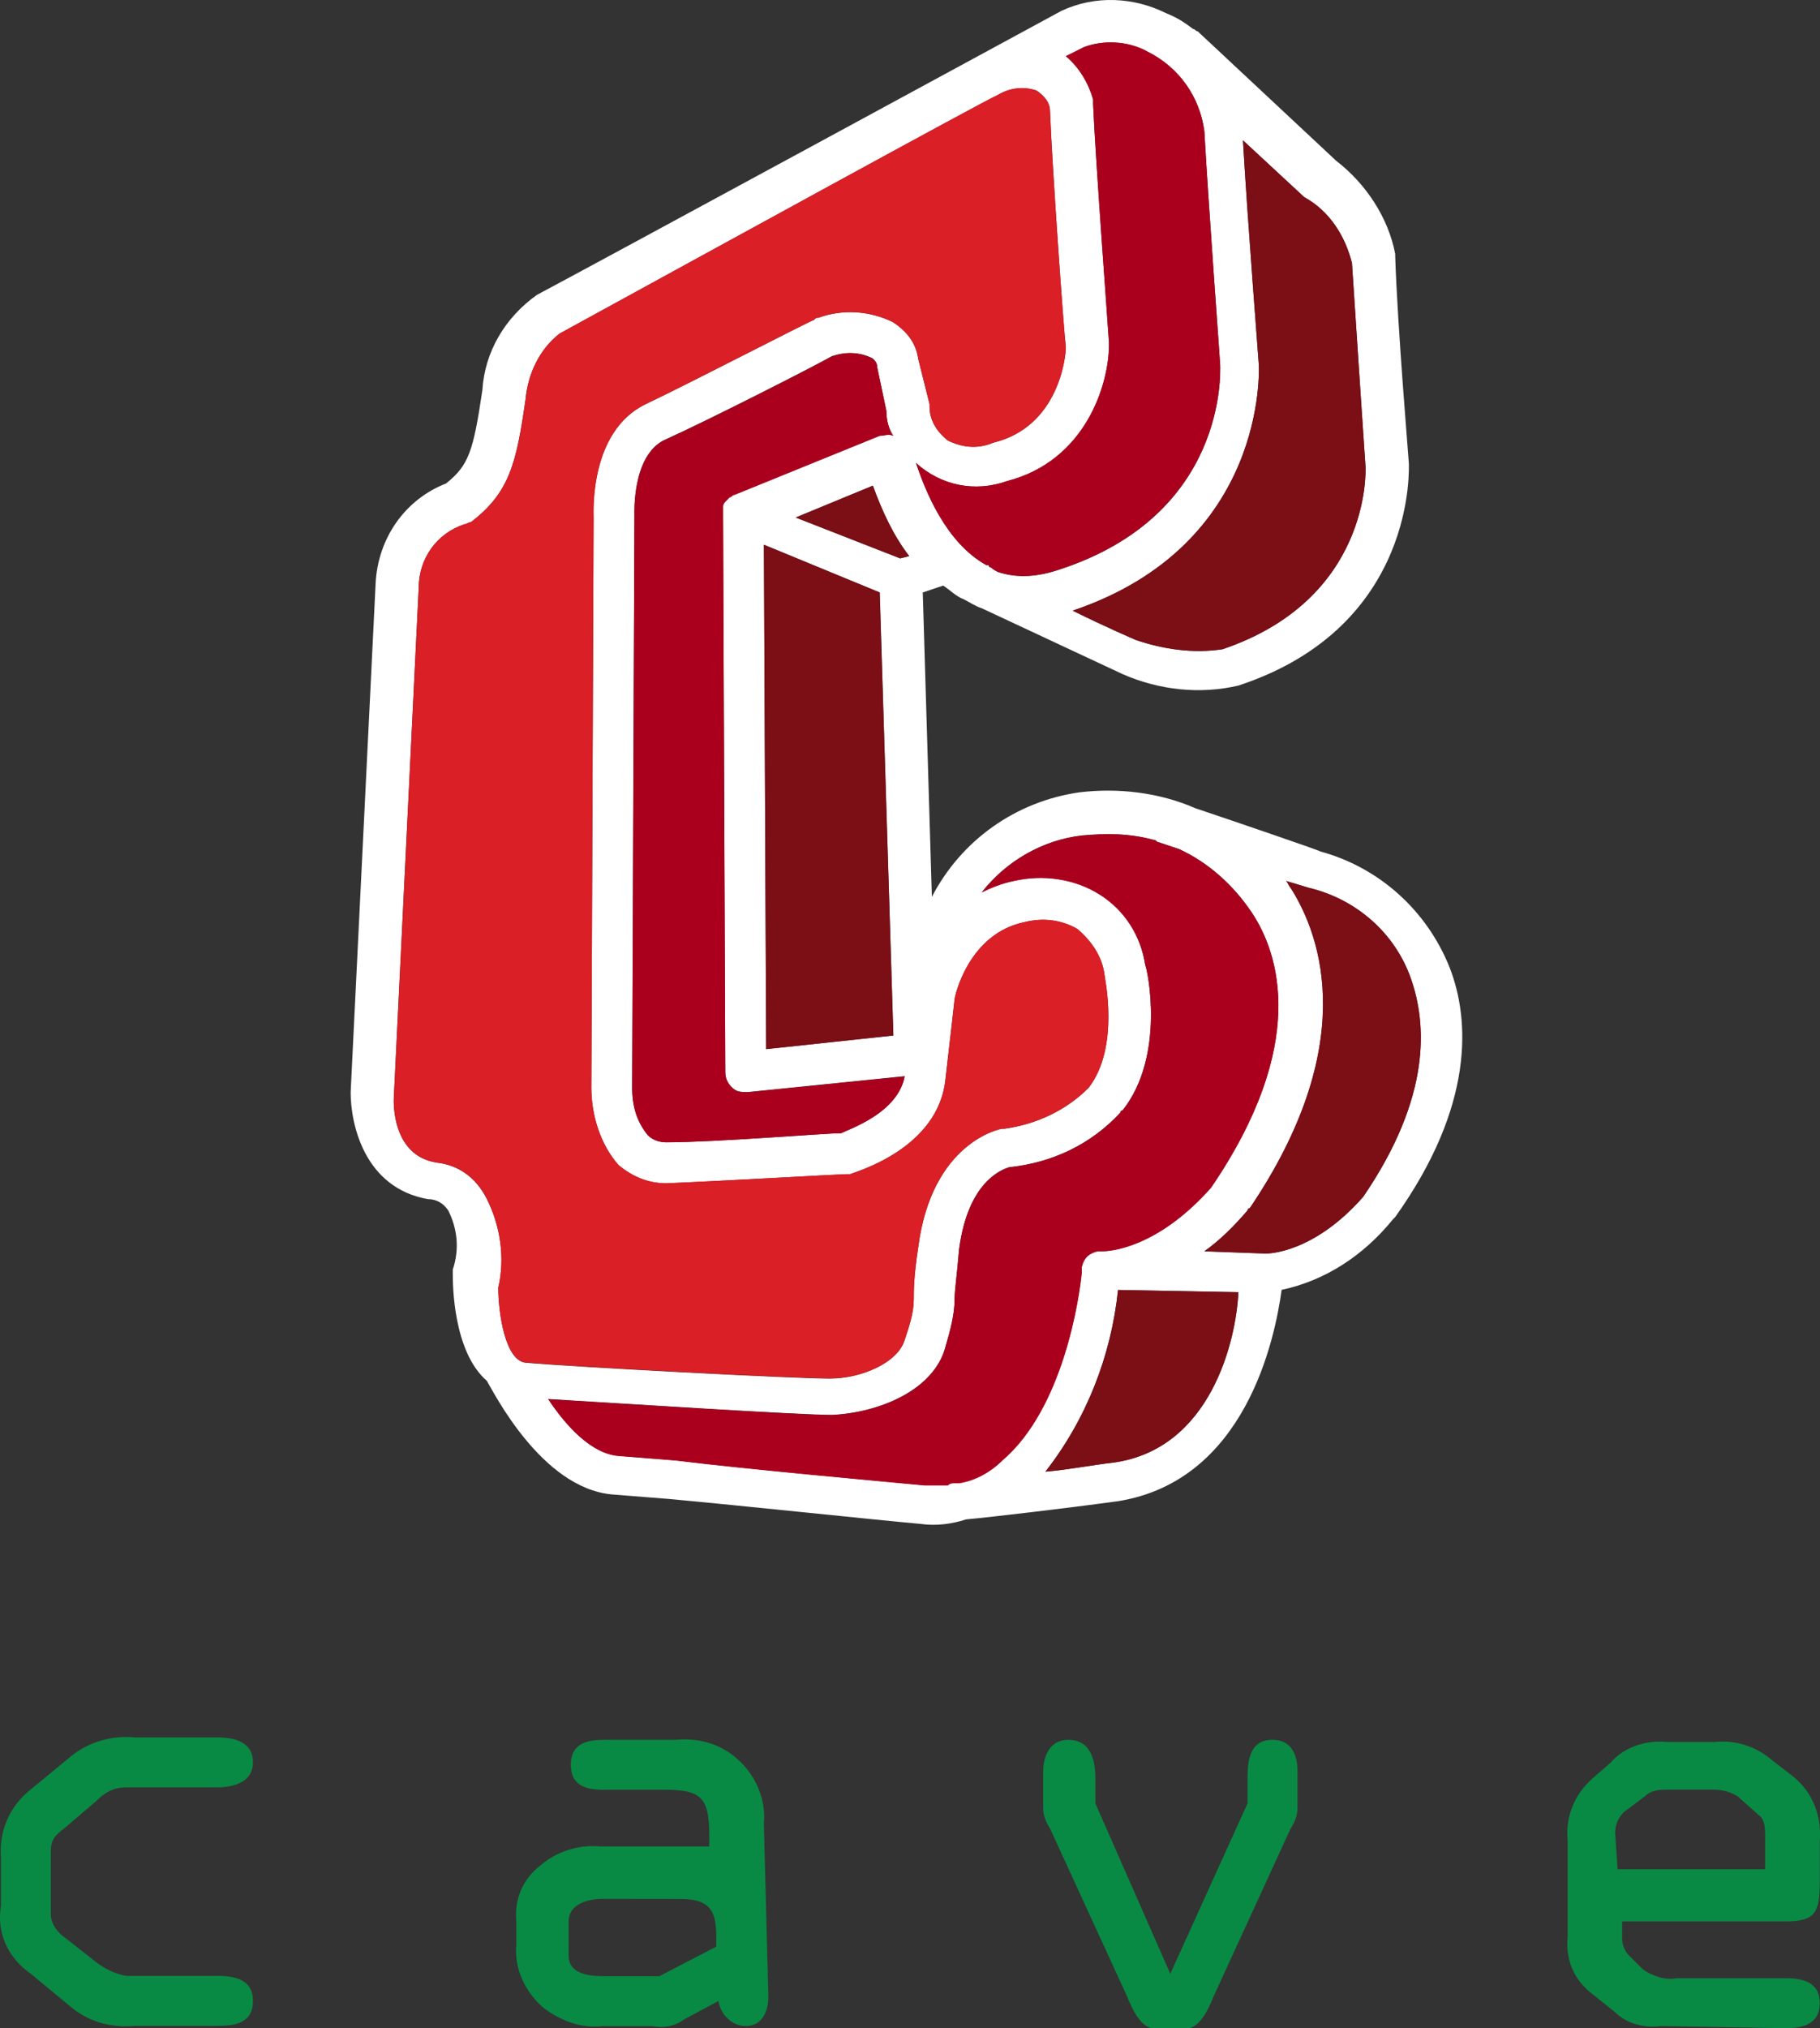 <?xml version="1.0" encoding="utf-8"?>
<!-- Generator: Adobe Illustrator 25.0.0, SVG Export Plug-In . SVG Version: 6.00 Build 0)  -->
<svg version="1.1" id="Layer_1" xmlns="http://www.w3.org/2000/svg" xmlns:xlink="http://www.w3.org/1999/xlink" x="0px" y="0px"
	 viewBox="0 0 1938.9 2159.5" style="enable-background:new 0 0 1938.9 2159.5;" xml:space="preserve">
<rect x="0" y="0" width="1938.9" height="2159.5" fill="#333333" stroke="none"/>
<style type="text/css">
	.st0{fill:#098A44;}
	.st1{fill:#DA1F26;}
	.st2{fill:#FFFFFF;}
	.st3{fill:#7C0E16;}
	.st4{fill:#AA001D;}
</style>
<g>
	<g>
		<g id="グループ_1_6_" transform="translate(-96.55 -122.333)">
			<path id="パス_1_12_" class="st0" d="M97.6,2100.4c-2.4-29,9.7-55.6,31.4-72.6l41.1-33.9c19.4-16.9,46-24.2,70.1-21.8h87.1
				c19.4,0,38.7,4.8,38.7,26.6c0,21.8-21.8,26.6-38.7,26.6h-96.8c-12.1,0-21.8,4.8-31.4,14.5l-33.9,29c-9.7,7.3-14.5,12.1-14.5,24.2
				v67.7c0,9.7,7.3,19.4,14.5,24.2l33.9,26.6c9.7,7.3,19.4,12.1,31.4,14.5h96.8c16.9,0,38.7,2.4,38.7,26.6
				c0,24.2-19.4,26.6-38.7,26.6h-87.1c-26.6,2.4-50.8-4.8-70.1-21.8l-41.1-33.9c-24.2-16.9-36.3-43.5-31.4-72.6V2100.4z"/>
			<path id="パス_2_12_" class="st0" d="M741,2027.9c-16.9,0-36.3-2.4-36.3-26.6s19.4-26.6,36.3-26.6h75
				c26.6-2.4,50.8,4.8,70.1,24.2c16.9,16.9,26.6,41.1,24.2,65.3l4.8,183.8c0,16.9-7.3,31.4-24.2,31.4c-14.5,0-26.6-12.1-29-26.6
				l-36.3,19.4c-9.7,7.3-21.8,9.7-33.9,7.3h-53.2c-21.8,2.4-43.5-4.8-62.9-19.4c-19.4-16.9-31.4-41.1-29-67.7v-24.2
				c-2.4-24.2,7.3-46,26.6-60.5c16.9-14.5,41.1-21.8,62.9-19.4h116.1v-12.1c0-41.1-9.7-48.4-48.4-48.4H741z M738.6,2144
				c-14.5,0-36.3,4.8-36.3,24.2v36.3c0,19.4,21.8,21.8,36.3,21.8h60.5l60.5-31.4v-12.1c0-29-9.7-38.7-38.7-38.7L738.6,2144z"/>
			<path id="パス_3_12_" class="st0" d="M1425.6,2042.4v-26.6c0-19.4,2.4-41.1,26.6-41.1c19.4,0,26.6,14.5,26.6,33.9v38.7
				c0,7.3-2.4,14.5-7.3,21.8l-82.2,179c-4.8,12.1-14.5,33.9-29,33.9h-33.9c-14.5,0-24.2-21.8-29-33.9l-82.2-179
				c-4.8-7.3-7.3-14.5-7.3-21.8v-38.7c0-16.9,7.3-33.9,26.6-33.9c24.2,0,29,21.8,29,41.1v26.6l79.8,181.4L1425.6,2042.4z"/>
			<path id="パス_4_12_" class="st0" d="M1865.8,2279.4c-16.9,2.4-36.3-2.4-48.4-14.5l-24.2-19.4c-19.4-14.5-29-36.3-26.6-60.5
				v-104c-2.4-24.2,7.3-48.4,26.6-65.3l19.4-16.9c14.5-16.9,38.7-24.2,60.5-21.8h50.8c21.8-2.4,43.5,4.8,60.5,19.4l21.8,16.9
				c21.8,16.9,31.4,43.5,29,70.1v43.5c0,31.4-4.8,41.1-36.3,41.1h-174.2v19.4c0,4.8,2.4,12.1,7.3,16.9l14.5,14.5
				c9.7,7.3,24.2,12.1,36.3,9.7h116.1c19.4,0,36.3,4.8,36.3,26.6c0,24.2-21.8,26.6-36.3,26.6L1865.8,2279.4z M1819.8,2112.5h157.2
				v-33.9c0-9.7,0-19.4-7.3-24.2l-21.8-19.4c-7.3-4.8-16.9-7.3-26.6-7.3h-46c-9.7,0-19.4,0-26.6,7.3l-19.4,14.5
				c-7.3,4.8-12.1,14.5-12.1,24.2L1819.8,2112.5z"/>
			<path id="パス_5_12_" class="st2" d="M1640.8,1152.2c-24.2-60.5-75-106.4-137.9-123.4c2.4,0-89.5-31.4-133-46
				c-38.7-16.9-82.2-21.8-123.4-16.9c-67.7,9.7-125.8,50.8-157.2,111.3l-9.7-324.1l21.8-7.3c7.3,4.8,14.5,12.1,21.8,14.5
				c4.8,2.4,12.1,7.3,19.4,9.7l150,70.1c38.7,16.9,82.2,21.8,123.4,12.1c191.1-62.9,181.4-234.6,181.4-237s-12.1-145.1-14.5-220.1
				v-2.4c-7.3-38.7-31.4-75-62.9-99.2l-147.6-137.9c-2.4,0-2.4-2.4-4.8-2.4c-9.7-7.3-16.9-12.1-29-16.9
				c-33.9-16.9-75-19.4-111.3-2.4c0,0-512.8,278.2-558.8,302.4c-33.9,24.2-55.6,60.5-58.1,101.6c-9.7,65.3-14.5,79.8-38.7,99.2
				c-43.5,16.9-72.6,58.1-75,106.4l-26.6,541.8c0,33.9,14.5,101.6,82.2,113.7c9.7,0,16.9,4.8,21.8,12.1c9.7,19.4,12.1,41.1,4.8,62.9
				c0,2.4,0,2.4,0,4.8c0,9.7,0,82.2,36.3,113.7c7.3,12.1,58.1,113.7,133,120.9l60.5,4.8c79.8,7.3,215.3,21.8,268.5,26.6
				c16.9,2.4,33.9,0,48.4-4.8c26.6-2.4,108.8-12.1,162.1-19.4c135.5-21.8,166.9-171.7,174.2-225c46-9.7,87.1-36.3,118.5-75l2.4-2.4
				C1667.4,1299.8,1662.6,1207.9,1640.8,1152.2z M992.6,1328.8c-16.9,0-133,9.7-186.3,9.7c-7.3,0-14.5-2.4-19.4-7.3
				c-12.1-14.5-16.9-31.4-16.9-50.8l2.4-609.6c0-2.4-2.4-62.9,31.4-79.8c48.4-21.8,162.1-79.8,179-89.5c14.5-4.8,29-4.8,43.5,2.4
				c2.4,2.4,4.8,4.8,4.8,9.7l9.7,46c0,9.7,2.4,19.4,7.3,26.6c-4.8-2.4-9.7,0-14.5,0l-154.8,62.9l0,0c-2.4,0-2.4,2.4-4.8,2.4l0,0
				c-2.4,2.4-2.4,2.4-4.8,4.8l0,0c0,0-2.4,2.4-2.4,4.8v2.4c0,0,0,0,0,2.4s0,2.4,0,4.8l0,0l0,0l0,0l0,0l2.4,592.6
				c0,7.3,2.4,12.1,7.3,16.9s9.7,4.8,16.9,4.8l166.9-16.9C1053.1,1307,1002.3,1324,992.6,1328.8L992.6,1328.8z M1055.5,716.8
				l-111.3-43.5l82.2-33.9c9.7,26.6,21.8,53.2,38.7,75L1055.5,716.8z M912.8,1239.3l-2.4-537l123.4,50.8l14.5,471.7L912.8,1239.3z
				 M1536.8,402.4c4.8,75,14.5,217.7,14.5,217.7c0,4.8,4.8,140.3-152.4,193.5c-31.4,4.8-62.9,0-91.9-9.7c0,0-33.9-14.5-67.7-31.4
				c208-70.1,198.3-258.8,198.3-261.2c0-2.4-12.1-154.8-16.9-239.5l65.3,60.5C1512.6,346.7,1529.6,373.4,1536.8,402.4z
				 M1319.1,177.4c33.9,16.9,55.6,48.4,60.5,84.7c4.8,84.7,16.9,246.7,16.9,249.1c0,7.3,7.3,159.6-171.7,217.7
				c-21.8,7.3-43.5,9.7-65.3,2.4c-4.8-2.4-7.3-4.8-7.3-4.8s-2.4,0-2.4-2.4h-2.4c-43.5-24.2-65.3-79.8-75-108.8
				c26.6,24.2,62.9,31.4,96.8,19.4c84.7-21.8,108.8-104,108.8-145.1V487c0-2.4-14.5-195.9-16.9-254c0-2.4,0-2.4,0-4.8
				c-4.8-16.9-14.5-33.9-29-46l19.4-9.7C1270.7,165.3,1297.4,165.3,1319.1,177.4L1319.1,177.4z M562,1360.2
				c-48.4-7.3-46-65.3-46-67.7l26.6-544.2c0-31.4,19.4-58.1,48.4-67.7c2.4,0,4.8-2.4,7.3-2.4c41.1-31.4,48.4-62.9,58.1-130.6
				c2.4-26.6,14.5-53.2,36.3-70.1c154.8-84.7,454.7-249.1,466.8-254c12.1-7.3,26.6-9.7,41.1-4.8c7.3,4.8,14.5,12.1,14.5,21.8
				c2.4,60.5,14.5,232.2,16.9,251.6c0,9.7-7.3,84.7-77.4,101.6c-16.9,7.3-33.9,4.8-48.4-2.4c-12.1-9.7-19.4-21.8-19.4-36.3v-2.4
				l-12.1-48.4c-2.4-16.9-12.1-29-26.6-38.7c-24.2-12.1-53.2-14.5-79.8-4.8c-2.4,0-2.4,0-4.8,2.4c-2.4,0-128.2,65.3-179,89.5
				c-60.5,29-55.6,116.1-55.6,120.9c0-2.4-2.4,607.1-2.4,607.1c0,29,9.7,60.5,29,82.2c14.5,12.1,31.4,19.4,50.8,19.4
				c58.1-2.4,186.3-9.7,191.1-9.7c2.4,0,2.4,0,4.8,0c4.8-2.4,94.3-26.6,101.6-101.6c4.8-41.1,9.7-84.7,9.7-84.7
				c0-2.4,14.5-70.1,75-82.2c19.4-4.8,38.7-2.4,55.6,7.3c14.5,12.1,26.6,29,29,48.4c0,2.4,16.9,77.4-16.9,120.9
				c-24.2,24.2-55.6,38.7-89.5,43.5c-2.4,0-2.4,0-2.4,0c-2.4,0-75,14.5-89.5,125.8c-4.8,31.4-4.8,46-4.8,55.6
				c0,14.5-4.8,29-9.7,43.5c-7.3,24.2-46,41.1-79.8,41.1c-38.7,0-268.5-12.1-324.1-16.9c-21.8-2.4-29-53.2-29-79.8
				c7.3-31.4,2.4-65.3-12.1-94.3C603.1,1374.8,583.8,1362.7,562,1360.2z M1082.1,1703.7c-50.8-4.8-186.3-16.9-266.1-26.6l-60.5-4.8
				c-29-2.4-55.6-31.4-75-60.5c79.8,4.8,266.1,16.9,302.4,16.9c50.8-2.4,108.8-26.6,120.9-72.6c4.8-16.9,9.7-33.9,9.7-50.8
				c0-9.7,2.4-24.2,4.8-53.2c9.7-72.6,46-84.7,53.2-87.1c46-4.8,87.1-24.2,118.5-58.1c0,0,0-2.4,2.4-2.4
				c46-58.1,26.6-150,24.2-154.8c-4.8-31.4-21.8-58.1-48.4-75c-26.6-16.9-60.5-21.8-91.9-14.5c-12.1,2.4-24.2,7.3-33.9,12.1
				c26.6-33.9,65.3-55.6,106.4-60.5c26.6-2.4,50.8-2.4,77.4,4.8c2.4,0,2.4,2.4,4.8,2.4l21.8,7.3c31.4,14.5,58.1,38.7,77.4,67.7
				c29,43.5,60.5,140.3-43.5,292.7c-58.1,65.3-108.8,67.7-116.1,67.7h-2.4c-2.4,0-2.4,0-2.4,0l0,0c-9.7,2.4-14.5,7.3-16.9,16.9l0,0
				v2.4c0,0,0,0,0,2.4c-2.4,26.6-19.4,145.1-84.7,200.8c-12.1,12.1-29,21.8-46,24.2c-2.4,0-4.8,0-4.8,0c-2.4,0-4.8,0-7.3,2.4
				C1099,1703.7,1091.8,1703.7,1082.1,1703.7z M1282.8,1679.5c-21.8,2.4-46,7.3-72.6,9.7c43.5-55.6,70.1-123.4,77.4-193.5l128.2,2.4
				C1413.5,1548.9,1386.9,1665,1282.8,1679.5L1282.8,1679.5z M1548.9,1396.5c-53.2,60.5-101.6,60.5-104,60.5l0,0l0,0l-65.3-2.4
				c16.9-12.1,31.4-26.6,46-43.5c0,0,0-2.4,2.4-2.4c116.1-171.7,77.4-287.8,43.5-341.1c-2.4-2.4-2.4-4.8-4.8-7.3l24.2,7.3
				c50.8,12.1,91.9,48.4,108.8,96.8C1616.6,1212.7,1621.5,1290.1,1548.9,1396.5L1548.9,1396.5z"/>
		</g>
	</g>
	<g>
		<path class="st1" d="M963.8,1426.6c4.8-14.5,9.7-29,9.7-43.5c0-9.7,0-24.2,4.8-55.6c14.5-111.3,87.1-125.8,89.5-125.8
			c0,0,0,0,2.4,0c33.9-4.8,65.3-19.4,89.5-43.5c33.9-43.5,16.9-118.5,16.9-120.9c-2.4-19.4-14.5-36.3-29-48.4
			c-16.9-9.7-36.3-12.1-55.6-7.3c-60.5,12.1-75,79.8-75,82.2c0,0-4.8,43.5-9.7,84.7c-7.3,75-96.8,99.2-101.6,101.6
			c-2.4,0-2.4,0-4.8,0c-4.8,0-133,7.3-191.1,9.7c-19.4,0-36.3-7.3-50.8-19.4c-19.4-21.8-29-53.2-29-82.2c0,0,2.4-609.6,2.4-607.1
			c0-4.8-4.8-91.9,55.6-120.9c50.8-24.2,176.6-89.5,179-89.5c2.4-2.4,2.4-2.4,4.8-2.4c26.6-9.7,55.6-7.3,79.8,4.8
			c14.5,9.7,24.2,21.8,26.6,38.7l12.1,48.4v2.4c0,14.5,7.3,26.6,19.4,36.3c14.5,7.3,31.4,9.7,48.4,2.4
			c70.1-16.9,77.4-91.9,77.4-101.6c-2.4-19.4-14.5-191.1-16.9-251.6c0-9.7-7.3-16.9-14.5-21.8c-14.5-4.8-29-2.4-41.1,4.8
			c-12.1,4.8-312,169.3-466.8,254c-21.8,16.9-33.9,43.5-36.3,70.1c-9.7,67.7-16.9,99.2-58.1,130.6c-2.4,0-4.8,2.4-7.3,2.4
			c-29,9.7-48.4,36.3-48.4,67.7l-26.6,544.2c0,2.4-2.4,60.5,46,67.7c21.8,2.4,41.1,14.5,53.2,38.7c14.5,29,19.4,62.9,12.1,94.3
			c0,26.6,7.3,77.4,29,79.8c55.6,4.8,285.4,16.9,324.1,16.9C917.8,1467.7,956.5,1450.8,963.8,1426.6z"/>
		<path class="st4" d="M690.4,1208.9c4.8,4.8,12.1,7.3,19.4,7.3c53.2,0,169.3-9.7,186.3-9.7c9.7-4.8,60.5-21.8,67.7-60.5
			l-166.9,16.9c-7.3,0-12.1,0-16.9-4.8c-4.8-4.8-7.3-9.7-7.3-16.9l-2.4-592.6c0-2.4,0-2.4,0-4.8c0-2.4,0-2.4,0-2.4v-2.4
			c0-2.4,2.4-4.8,2.4-4.8c2.4-2.4,2.4-2.4,4.8-4.8c2.4,0,2.4-2.4,4.8-2.4l154.8-62.9c4.8,0,9.7-2.4,14.5,0
			c-4.8-7.3-7.3-16.9-7.3-26.6l-9.7-46c0-4.8-2.4-7.3-4.8-9.7c-14.5-7.3-29-7.3-43.5-2.4c-16.9,9.7-130.6,67.7-179,89.5
			c-33.9,16.9-31.4,77.4-31.4,79.8l-2.4,609.6C673.5,1177.4,678.3,1194.4,690.4,1208.9z"/>
		<path class="st4" d="M1164.5,105.9c0,2.4,0,2.4,0,4.8c2.4,58.1,16.9,251.6,16.9,254v2.4c0,41.1-24.2,123.4-108.8,145.1
			c-33.9,12.1-70.1,4.8-96.8-19.4c9.7,29,31.4,84.7,75,108.8h2.4c0,2.4,2.4,2.4,2.4,2.4s2.4,2.4,7.3,4.8c21.8,7.3,43.5,4.8,65.3-2.4
			c179-58.1,171.7-210.4,171.7-217.7c0-2.4-12.1-164.5-16.9-249.1c-4.8-36.3-26.6-67.7-60.5-84.7c-21.8-12.1-48.4-12.1-67.7-4.8
			l-19.4,9.7C1150,72,1159.7,89,1164.5,105.9z"/>
		<path class="st3" d="M1142.8,650.1c33.9,16.9,67.7,31.4,67.7,31.4c29,9.7,60.5,14.5,91.9,9.7c157.2-53.2,152.4-188.7,152.4-193.5
			c0,0-9.7-142.7-14.5-217.7c-7.3-29-24.2-55.6-50.8-70.1l-65.3-60.5c4.8,84.7,16.9,237,16.9,239.5
			C1341.1,391.3,1350.8,580,1142.8,650.1z"/>
		<polygon class="st3" points="937.1,630.8 813.8,580 816.2,1117 951.7,1102.5 		"/>
		<path class="st3" d="M1113.7,1566.9c26.6-2.4,50.8-7.3,72.6-9.7c104-14.5,130.6-130.6,133-181.4l-128.2-2.4
			C1183.9,1443.5,1157.3,1511.2,1113.7,1566.9z"/>
		<path class="st3" d="M929.9,517.1L847.7,551l111.3,43.5l9.7-2.4C951.7,570.3,939.6,543.7,929.9,517.1z"/>
		<path class="st3" d="M1394.3,945.2l-24.2-7.3c2.4,2.4,2.4,4.8,4.8,7.3c33.9,53.2,72.6,169.3-43.5,341.1c-2.4,0-2.4,2.4-2.4,2.4
			c-14.5,16.9-29,31.4-46,43.5l65.3,2.4c2.4,0,50.8,0,104-60.5c72.6-106.4,67.7-183.8,50.8-232.2
			C1486.2,993.6,1445.1,957.3,1394.3,945.2z"/>
		<path class="st4" d="M1152.4,1351.6v-2.4c2.4-9.7,7.3-14.5,16.9-16.9c0,0,0,0,2.4,0h2.4c7.3,0,58.1-2.4,116.1-67.7
			c104-152.4,72.6-249.1,43.5-292.7c-19.4-29-46-53.2-77.4-67.7l-21.8-7.3c-2.4,0-2.4-2.4-4.8-2.4c-26.6-7.3-50.8-7.3-77.4-4.8
			c-41.1,4.8-79.8,26.6-106.4,60.5c9.7-4.8,21.8-9.7,33.9-12.1c31.4-7.3,65.3-2.4,91.9,14.5c26.6,16.9,43.5,43.5,48.4,75
			c2.4,4.8,21.8,96.8-24.2,154.8c-2.4,0-2.4,2.4-2.4,2.4c-31.4,33.9-72.6,53.2-118.5,58.1c-7.3,2.4-43.5,14.5-53.2,87.1
			c-2.4,29-4.8,43.5-4.8,53.2c0,16.9-4.8,33.9-9.7,50.8c-12.1,46-70.1,70.1-120.9,72.6c-36.3,0-222.5-12.1-302.4-16.9
			c19.4,29,46,58.1,75,60.5l60.5,4.8c79.8,9.7,215.3,21.8,266.1,26.6c9.7,0,16.9,0,24.2,0c2.4-2.4,4.8-2.4,7.3-2.4c0,0,2.4,0,4.8,0
			c16.9-2.4,33.9-12.1,46-24.2c65.3-55.6,82.2-174.2,84.7-200.8C1152.4,1351.6,1152.4,1351.6,1152.4,1351.6z"/>
	</g>
</g>
</svg>
